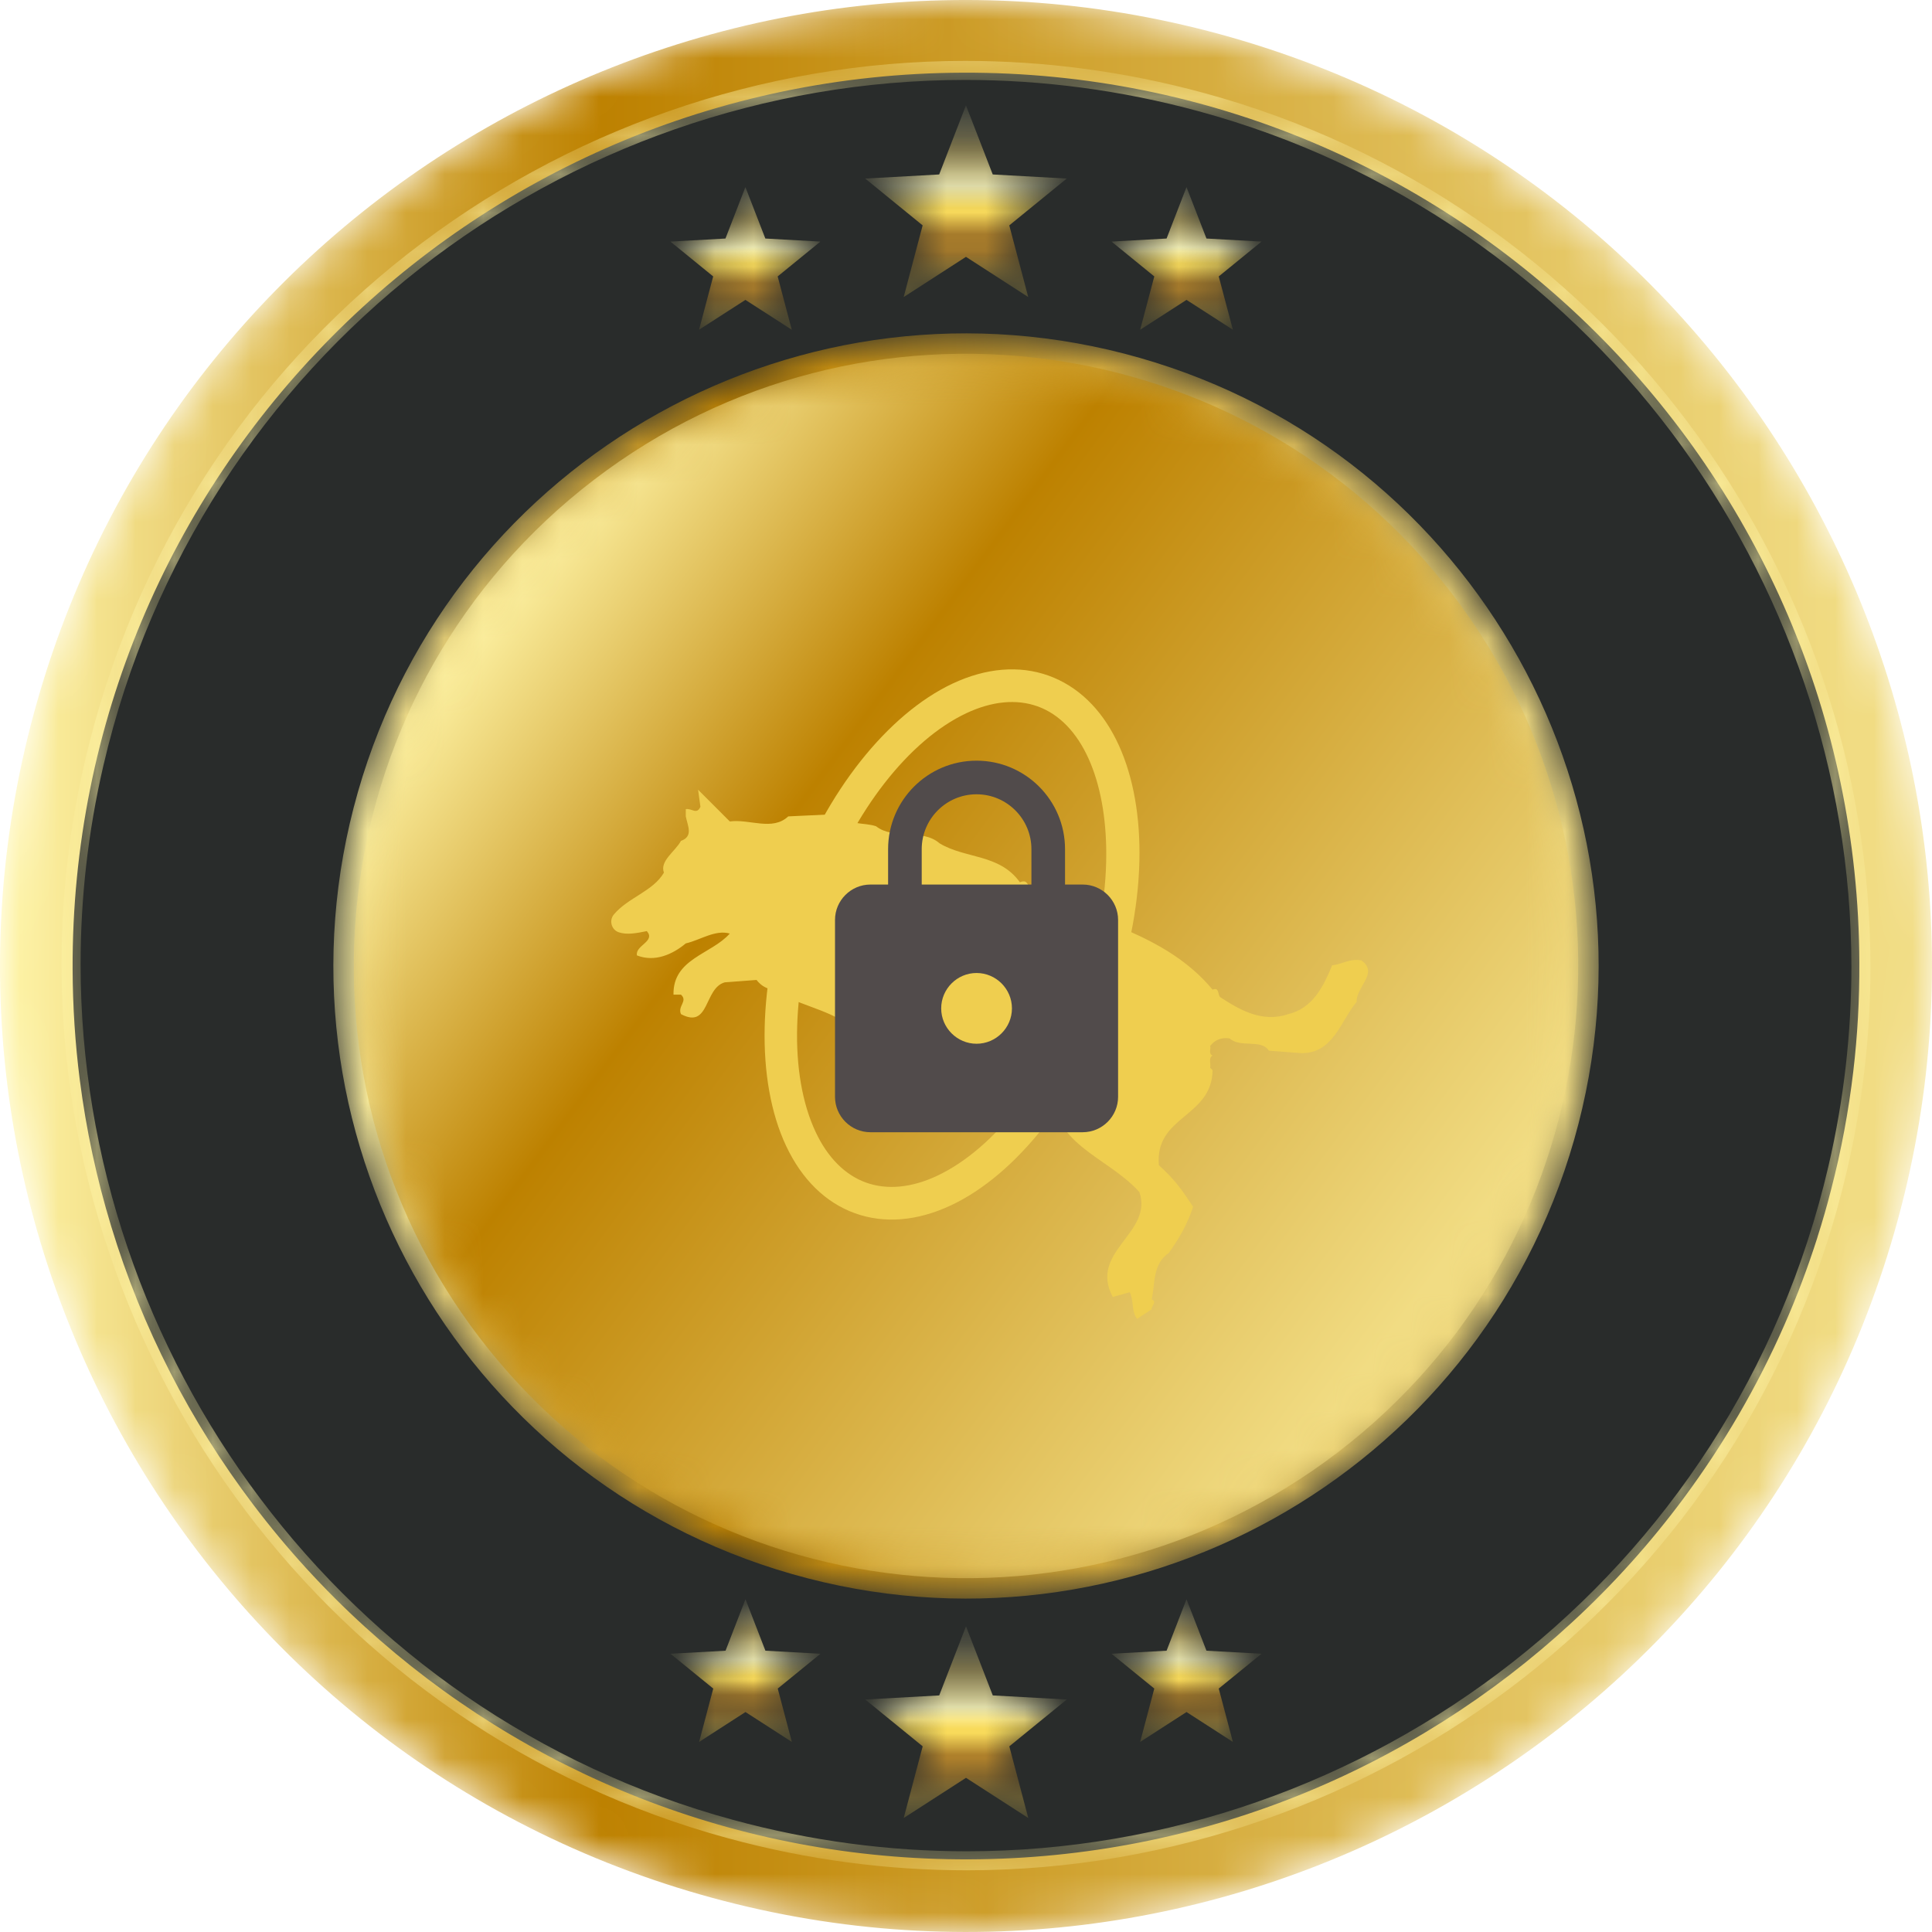 <svg width="50" height="50" viewBox="0 0 50 50" fill="none" xmlns="http://www.w3.org/2000/svg">
<mask id="mask0_1_39237" style="mask-type:luminance" maskUnits="userSpaceOnUse" x="0" y="0" width="50" height="50">
<path d="M49.031 31.871C45.236 45.142 31.401 52.825 18.129 49.031C4.857 45.236 -2.825 31.401 0.969 18.129C4.764 4.858 18.599 -2.825 31.871 0.969C45.142 4.764 52.825 18.599 49.031 31.871Z" fill="white"/>
</mask>
<g mask="url(#mask0_1_39237)">
<path d="M49.031 31.871C45.236 45.142 31.401 52.825 18.129 49.031C4.857 45.236 -2.825 31.401 0.969 18.129C4.764 4.858 18.599 -2.825 31.871 0.969C45.142 4.764 52.825 18.599 49.031 31.871Z" fill="url(#paint0_linear_1_39237)"/>
</g>
<path d="M48.12 24.918C48.124 25.867 48.072 26.806 47.963 27.726C47.841 28.761 47.651 29.776 47.394 30.765C47.287 31.191 47.166 31.61 47.033 32.025V32.029C46.788 32.797 46.504 33.553 46.181 34.285C45.481 35.879 44.607 37.378 43.584 38.759C42.715 39.932 41.737 41.019 40.667 42.002C36.568 45.782 31.097 48.098 25.084 48.12C19.065 48.142 13.571 45.861 9.445 42.103C8.385 41.139 7.415 40.078 6.548 38.931C4.929 36.792 3.675 34.365 2.878 31.738C2.505 30.511 2.23 29.243 2.064 27.939C1.945 27.004 1.883 26.052 1.879 25.083C1.833 12.313 12.148 1.927 24.919 1.881C37.686 1.836 48.075 12.148 48.12 24.918Z" fill="#292C2B"/>
<mask id="mask1_1_39237" style="mask-type:luminance" maskUnits="userSpaceOnUse" x="1" y="1" width="48" height="48">
<path d="M47.562 30.226L47.322 30.171C44.851 40.796 35.403 47.911 25.017 47.911C23.023 47.911 20.995 47.649 18.974 47.099C8.856 44.347 2.085 35.055 2.086 24.953C2.086 23.252 2.277 21.528 2.677 19.808C5.148 9.182 14.596 2.069 24.982 2.069C26.976 2.069 29.004 2.33 31.025 2.88C41.143 5.632 47.914 14.924 47.914 25.026C47.914 26.727 47.722 28.45 47.322 30.171L47.562 30.226L47.802 30.282C48.21 28.525 48.407 26.764 48.407 25.026C48.406 14.704 41.494 5.218 31.154 2.405C29.091 1.843 27.019 1.576 24.982 1.576C14.371 1.575 4.722 8.843 2.198 19.697C1.789 21.453 1.593 23.215 1.593 24.953C1.593 35.275 8.505 44.76 18.845 47.575C20.908 48.136 22.98 48.403 25.017 48.403C35.629 48.404 45.277 41.136 47.802 30.282L47.562 30.226Z" fill="white"/>
</mask>
<g mask="url(#mask1_1_39237)">
<path d="M47.562 30.226L47.322 30.171C44.851 40.796 35.403 47.911 25.017 47.911C23.023 47.911 20.995 47.649 18.974 47.099C8.856 44.347 2.085 35.055 2.086 24.953C2.086 23.252 2.277 21.528 2.677 19.808C5.148 9.182 14.596 2.069 24.982 2.069C26.976 2.069 29.004 2.33 31.025 2.88C41.143 5.632 47.914 14.924 47.914 25.026C47.914 26.727 47.722 28.45 47.322 30.171L47.562 30.226L47.802 30.282C48.21 28.525 48.407 26.764 48.407 25.026C48.406 14.704 41.494 5.218 31.154 2.405C29.091 1.843 27.019 1.576 24.982 1.576C14.371 1.575 4.722 8.843 2.198 19.697C1.789 21.453 1.593 23.215 1.593 24.953C1.593 35.275 8.505 44.76 18.845 47.575C20.908 48.136 22.98 48.403 25.017 48.403C35.629 48.404 45.277 41.136 47.802 30.282L47.562 30.226Z" fill="url(#paint1_radial_1_39237)"/>
</g>
<mask id="mask2_1_39237" style="mask-type:luminance" maskUnits="userSpaceOnUse" x="8" y="8" width="34" height="34">
<path d="M40.738 29.499C38.252 38.191 29.192 43.222 20.5 40.737C11.808 38.252 6.777 29.191 9.262 20.499C11.747 11.808 20.808 6.777 29.499 9.262C38.191 11.747 43.223 20.807 40.738 29.499Z" fill="white"/>
</mask>
<g mask="url(#mask2_1_39237)">
<path d="M40.738 29.499C38.252 38.191 29.192 43.222 20.5 40.737C11.808 38.252 6.777 29.191 9.262 20.499C11.747 11.808 20.808 6.777 29.499 9.262C38.191 11.747 43.223 20.807 40.738 29.499Z" fill="url(#paint2_linear_1_39237)"/>
</g>
<mask id="mask3_1_39237" style="mask-type:luminance" maskUnits="userSpaceOnUse" x="9" y="9" width="32" height="32">
<path d="M34.629 37.581C27.68 42.899 17.736 41.577 12.418 34.629C7.1 27.68 8.422 17.736 15.371 12.418C22.319 7.1 32.264 8.422 37.581 15.37C42.9 22.319 41.578 32.263 34.629 37.581Z" fill="white"/>
</mask>
<g mask="url(#mask3_1_39237)">
<path d="M34.629 37.581C27.68 42.899 17.736 41.577 12.418 34.629C7.1 27.68 8.422 17.736 15.371 12.418C22.319 7.1 32.264 8.422 37.581 15.37C42.9 22.319 41.578 32.263 34.629 37.581Z" fill="url(#paint3_linear_1_39237)"/>
</g>
<mask id="mask4_1_39237" style="mask-type:luminance" maskUnits="userSpaceOnUse" x="28" y="41" width="5" height="5">
<path d="M30.707 41.388L31.223 42.72L32.648 42.799L31.541 43.7L31.907 45.081L30.707 44.307L29.507 45.081L29.873 43.7L28.766 42.799L30.191 42.72L30.707 41.388Z" fill="white"/>
</mask>
<g mask="url(#mask4_1_39237)">
<path d="M30.707 41.388L31.223 42.72L32.648 42.799L31.541 43.7L31.907 45.081L30.707 44.307L29.507 45.081L29.873 43.7L28.766 42.799L30.191 42.72L30.707 41.388Z" fill="url(#paint4_linear_1_39237)"/>
</g>
<mask id="mask5_1_39237" style="mask-type:luminance" maskUnits="userSpaceOnUse" x="17" y="41" width="5" height="5">
<path d="M19.293 41.388L19.809 42.72L21.234 42.799L20.128 43.7L20.493 45.081L19.293 44.307L18.093 45.081L18.459 43.7L17.352 42.799L18.777 42.72L19.293 41.388Z" fill="white"/>
</mask>
<g mask="url(#mask5_1_39237)">
<path d="M19.293 41.388L19.809 42.72L21.234 42.799L20.128 43.7L20.493 45.081L19.293 44.307L18.093 45.081L18.459 43.7L17.352 42.799L18.777 42.72L19.293 41.388Z" fill="url(#paint5_linear_1_39237)"/>
</g>
<mask id="mask6_1_39237" style="mask-type:luminance" maskUnits="userSpaceOnUse" x="22" y="42" width="6" height="6">
<path d="M25 42.089L25.693 43.877L27.608 43.983L26.121 45.195L26.612 47.05L25 46.01L23.388 47.05L23.879 45.195L22.392 43.983L24.307 43.877L25 42.089Z" fill="white"/>
</mask>
<g mask="url(#mask6_1_39237)">
<path d="M25 42.089L25.693 43.877L27.608 43.983L26.121 45.195L26.612 47.05L25 46.01L23.388 47.05L23.879 45.195L22.392 43.983L24.307 43.877L25 42.089Z" fill="url(#paint6_linear_1_39237)"/>
</g>
<mask id="mask7_1_39237" style="mask-type:luminance" maskUnits="userSpaceOnUse" x="28" y="4" width="5" height="5">
<path d="M30.707 4.842L31.223 6.173L32.648 6.252L31.541 7.154L31.907 8.534L30.707 7.761L29.507 8.534L29.873 7.154L28.766 6.252L30.191 6.173L30.707 4.842Z" fill="white"/>
</mask>
<g mask="url(#mask7_1_39237)">
<path d="M30.707 4.842L31.223 6.173L32.648 6.252L31.541 7.154L31.907 8.534L30.707 7.761L29.507 8.534L29.873 7.154L28.766 6.252L30.191 6.173L30.707 4.842Z" fill="url(#paint7_linear_1_39237)"/>
</g>
<mask id="mask8_1_39237" style="mask-type:luminance" maskUnits="userSpaceOnUse" x="17" y="4" width="5" height="5">
<path d="M19.291 4.842L19.807 6.173L21.232 6.252L20.126 7.154L20.491 8.534L19.291 7.761L18.091 8.534L18.457 7.154L17.35 6.252L18.775 6.173L19.291 4.842Z" fill="white"/>
</mask>
<g mask="url(#mask8_1_39237)">
<path d="M19.291 4.842L19.807 6.173L21.232 6.252L20.126 7.154L20.491 8.534L19.291 7.761L18.091 8.534L18.457 7.154L17.35 6.252L18.775 6.173L19.291 4.842Z" fill="url(#paint8_linear_1_39237)"/>
</g>
<mask id="mask9_1_39237" style="mask-type:luminance" maskUnits="userSpaceOnUse" x="22" y="2" width="6" height="6">
<path d="M24.999 2.727L25.692 4.515L27.607 4.621L26.12 5.833L26.611 7.688L24.999 6.647L23.387 7.688L23.878 5.833L22.391 4.621L24.306 4.515L24.999 2.727Z" fill="white"/>
</mask>
<g mask="url(#mask9_1_39237)">
<path d="M24.999 2.727L25.692 4.515L27.607 4.621L26.12 5.833L26.611 7.688L24.999 6.647L23.387 7.688L23.878 5.833L22.391 4.621L24.306 4.515L24.999 2.727Z" fill="url(#paint9_linear_1_39237)"/>
</g>
<g filter="url(#filter0_d_1_39237)">
<path d="M35.235 24.206C34.936 24.144 34.736 24.306 34.475 24.331C34.257 24.872 33.971 25.445 33.342 25.594C32.67 25.824 32.085 25.488 31.574 25.152C31.512 25.077 31.555 24.89 31.381 24.96C30.155 23.49 28.312 23.228 26.774 22.375C26.563 22.375 26.65 22.071 26.395 22.183C25.866 21.442 24.982 21.578 24.316 21.174C23.867 20.782 23.127 21.093 22.672 20.732C22.355 20.626 21.907 20.714 21.726 20.415L20.4 20.477C19.989 20.863 19.398 20.539 18.887 20.608L18.066 19.786L18.127 20.228C18.028 20.446 17.903 20.259 17.748 20.29V20.477C17.798 20.726 17.948 20.994 17.623 21.111C17.474 21.386 17.069 21.629 17.182 21.933C16.904 22.414 16.251 22.578 15.886 23.016C15.758 23.169 15.822 23.409 16.01 23.475C16.221 23.549 16.474 23.5 16.74 23.446C16.976 23.714 16.434 23.814 16.484 24.075C16.944 24.256 17.406 24.05 17.748 23.764C18.127 23.677 18.507 23.403 18.887 23.509C18.408 24.05 17.412 24.156 17.43 25.09H17.623C17.81 25.258 17.531 25.382 17.623 25.594C18.37 25.992 18.215 24.922 18.757 24.772L19.579 24.71C19.696 24.86 19.847 24.947 20.02 24.96C20.611 25.351 21.378 25.457 21.913 25.843C22.348 26.005 22.212 25.495 22.416 25.338C23.444 26.117 24.658 26.422 25.954 26.54C26.357 26.465 26.799 26.677 27.279 26.603C27.845 26.746 27.428 27.168 27.279 27.424C27.105 28.949 28.648 29.261 29.488 30.201C29.85 31.271 28.169 31.732 28.799 32.915L29.239 32.791C29.346 33.003 29.277 33.288 29.427 33.481L29.806 33.233C29.794 33.139 29.956 33.046 29.806 32.977C29.899 32.56 29.825 32.062 30.248 31.776C30.516 31.402 30.74 31.01 30.877 30.581C30.572 30.114 30.398 29.876 29.992 29.504C29.88 28.221 31.369 28.271 31.381 27.044L31.319 26.983C31.344 26.877 31.268 26.733 31.381 26.665C31.268 26.621 31.344 26.496 31.319 26.416C31.45 26.254 31.618 26.192 31.823 26.223C32.104 26.478 32.639 26.229 32.838 26.54L33.654 26.603C34.505 26.633 34.699 25.762 35.11 25.276C35.091 24.897 35.689 24.529 35.235 24.206Z" fill="#EFCE4F"/>
</g>
<g filter="url(#filter1_d_1_39237)">
<path d="M29.49 21.42C29.49 22.611 29.258 23.935 28.773 25.282C27.891 27.735 26.296 29.751 24.611 30.543C23.743 30.951 22.886 31.022 22.127 30.748C21.369 30.476 20.753 29.874 20.345 29.006C19.552 27.322 19.608 24.753 20.491 22.301C21.372 19.849 22.969 17.834 24.651 17.041C25.52 16.633 26.379 16.562 27.136 16.834C28.656 17.382 29.49 19.161 29.49 21.42ZM27.977 24.997C28.419 23.773 28.63 22.546 28.63 21.45C28.63 19.549 28.001 18.042 26.851 17.629C26.307 17.434 25.672 17.495 25.012 17.805C23.523 18.505 22.095 20.337 21.285 22.587C20.476 24.837 20.409 27.157 21.109 28.645C21.419 29.307 21.871 29.759 22.413 29.954C22.957 30.15 23.592 30.089 24.252 29.779C25.741 29.079 27.169 27.246 27.977 24.997Z" fill="#EFCE4F"/>
</g>
<g clip-path="url(#clip0_1_39237)">
<path d="M28.021 22.892H27.563V21.976C27.563 20.712 26.537 19.686 25.273 19.686C24.01 19.686 22.984 20.712 22.984 21.976V22.892H22.526C22.022 22.892 21.61 23.304 21.61 23.807V28.386C21.61 28.89 22.022 29.302 22.526 29.302H28.021C28.524 29.302 28.936 28.89 28.936 28.386V23.807C28.936 23.304 28.524 22.892 28.021 22.892ZM25.273 27.012C24.77 27.012 24.358 26.6 24.358 26.097C24.358 25.593 24.77 25.181 25.273 25.181C25.777 25.181 26.189 25.593 26.189 26.097C26.189 26.6 25.777 27.012 25.273 27.012ZM26.693 22.892H23.854V21.976C23.854 21.193 24.49 20.556 25.273 20.556C26.056 20.556 26.693 21.193 26.693 21.976V22.892Z" fill="#514B4B"/>
</g>
<defs>
<filter id="filter0_d_1_39237" x="15.168" y="19.786" width="20.889" height="14.998" filterUnits="userSpaceOnUse" color-interpolation-filters="sRGB">
<feFlood flood-opacity="0" result="BackgroundImageFix"/>
<feColorMatrix in="SourceAlpha" type="matrix" values="0 0 0 0 0 0 0 0 0 0 0 0 0 0 0 0 0 0 127 0" result="hardAlpha"/>
<feOffset dy="0.651"/>
<feGaussianBlur stdDeviation="0.326"/>
<feComposite in2="hardAlpha" operator="out"/>
<feColorMatrix type="matrix" values="0 0 0 0 0 0 0 0 0 0 0 0 0 0 0 0 0 0 0.16 0"/>
<feBlend mode="normal" in2="BackgroundImageFix" result="effect1_dropShadow_1_39237"/>
<feBlend mode="normal" in="SourceGraphic" in2="effect1_dropShadow_1_39237" result="shape"/>
</filter>
<filter id="filter1_d_1_39237" x="19.136" y="16.672" width="11.006" height="15.543" filterUnits="userSpaceOnUse" color-interpolation-filters="sRGB">
<feFlood flood-opacity="0" result="BackgroundImageFix"/>
<feColorMatrix in="SourceAlpha" type="matrix" values="0 0 0 0 0 0 0 0 0 0 0 0 0 0 0 0 0 0 127 0" result="hardAlpha"/>
<feOffset dy="0.651"/>
<feGaussianBlur stdDeviation="0.326"/>
<feComposite in2="hardAlpha" operator="out"/>
<feColorMatrix type="matrix" values="0 0 0 0 0 0 0 0 0 0 0 0 0 0 0 0 0 0 0.16 0"/>
<feBlend mode="normal" in2="BackgroundImageFix" result="effect1_dropShadow_1_39237"/>
<feBlend mode="normal" in="SourceGraphic" in2="effect1_dropShadow_1_39237" result="shape"/>
</filter>
<linearGradient id="paint0_linear_1_39237" x1="2.00088e-05" y1="25" x2="50" y2="25" gradientUnits="userSpaceOnUse">
<stop stop-color="#FFF5A8"/>
<stop offset="0.312" stop-color="#BD8100"/>
<stop offset="0.958" stop-color="#F1DC83"/>
<stop offset="1" stop-color="#F1DC83"/>
</linearGradient>
<radialGradient id="paint1_radial_1_39237" cx="0" cy="0" r="1" gradientUnits="userSpaceOnUse" gradientTransform="translate(25 24.989) rotate(14.359) scale(23.41)">
<stop stop-color="#FFF5A8"/>
<stop offset="0.723" stop-color="#FFF5A8"/>
<stop offset="0.799" stop-color="#FFF5A8"/>
<stop offset="1" stop-color="#FFF5A8"/>
</radialGradient>
<linearGradient id="paint2_linear_1_39237" x1="8.627" y1="24.999" x2="41.372" y2="24.999" gradientUnits="userSpaceOnUse">
<stop stop-color="#FFF5A8"/>
<stop offset="0.312" stop-color="#BD8100"/>
<stop offset="0.958" stop-color="#F1DC83"/>
<stop offset="1" stop-color="#F1DC83"/>
</linearGradient>
<linearGradient id="paint3_linear_1_39237" x1="12.28" y1="15.547" x2="37.72" y2="34.452" gradientUnits="userSpaceOnUse">
<stop stop-color="#FFF5A8"/>
<stop offset="0.312" stop-color="#BD8100"/>
<stop offset="0.958" stop-color="#F1DC83"/>
<stop offset="1" stop-color="#F1DC83"/>
</linearGradient>
<linearGradient id="paint4_linear_1_39237" x1="30.707" y1="45.081" x2="30.707" y2="41.388" gradientUnits="userSpaceOnUse">
<stop stop-color="#F8DA5B"/>
<stop offset="0.217" stop-color="#AE802B"/>
<stop offset="0.328" stop-color="#AE802B"/>
<stop offset="0.442" stop-color="#F8DA5B"/>
<stop offset="0.457" stop-color="#F8DA5B"/>
<stop offset="0.465" stop-color="#F8DA5B"/>
<stop offset="0.579" stop-color="#FDF9BD"/>
<stop offset="0.767" stop-color="#DEC874"/>
<stop offset="0.801" stop-color="#DEC874"/>
<stop offset="0.978" stop-color="#FDF9BD"/>
<stop offset="1" stop-color="#FDF9BD"/>
</linearGradient>
<linearGradient id="paint5_linear_1_39237" x1="19.293" y1="45.081" x2="19.293" y2="41.388" gradientUnits="userSpaceOnUse">
<stop stop-color="#F8DA5B"/>
<stop offset="0.217" stop-color="#AE802B"/>
<stop offset="0.328" stop-color="#AE802B"/>
<stop offset="0.442" stop-color="#F8DA5B"/>
<stop offset="0.457" stop-color="#F8DA5B"/>
<stop offset="0.465" stop-color="#F8DA5B"/>
<stop offset="0.579" stop-color="#FDF9BD"/>
<stop offset="0.767" stop-color="#DEC874"/>
<stop offset="0.801" stop-color="#DEC874"/>
<stop offset="0.978" stop-color="#FDF9BD"/>
<stop offset="1" stop-color="#FDF9BD"/>
</linearGradient>
<linearGradient id="paint6_linear_1_39237" x1="25" y1="47.05" x2="25" y2="42.089" gradientUnits="userSpaceOnUse">
<stop stop-color="#F8DA5B"/>
<stop offset="0.217" stop-color="#AE802B"/>
<stop offset="0.328" stop-color="#AE802B"/>
<stop offset="0.442" stop-color="#F8DA5B"/>
<stop offset="0.457" stop-color="#F8DA5B"/>
<stop offset="0.465" stop-color="#F8DA5B"/>
<stop offset="0.579" stop-color="#FDF9BD"/>
<stop offset="0.767" stop-color="#DEC874"/>
<stop offset="0.801" stop-color="#DEC874"/>
<stop offset="0.978" stop-color="#FDF9BD"/>
<stop offset="1" stop-color="#FDF9BD"/>
</linearGradient>
<linearGradient id="paint7_linear_1_39237" x1="30.707" y1="8.535" x2="30.707" y2="4.842" gradientUnits="userSpaceOnUse">
<stop stop-color="#F8DA5B"/>
<stop offset="0.217" stop-color="#AE802B"/>
<stop offset="0.328" stop-color="#AE802B"/>
<stop offset="0.442" stop-color="#F8DA5B"/>
<stop offset="0.457" stop-color="#F8DA5B"/>
<stop offset="0.465" stop-color="#F8DA5B"/>
<stop offset="0.579" stop-color="#FDF9BD"/>
<stop offset="0.767" stop-color="#DEC874"/>
<stop offset="0.801" stop-color="#DEC874"/>
<stop offset="0.978" stop-color="#FDF9BD"/>
<stop offset="1" stop-color="#FDF9BD"/>
</linearGradient>
<linearGradient id="paint8_linear_1_39237" x1="19.291" y1="8.535" x2="19.291" y2="4.842" gradientUnits="userSpaceOnUse">
<stop stop-color="#F8DA5B"/>
<stop offset="0.217" stop-color="#AE802B"/>
<stop offset="0.328" stop-color="#AE802B"/>
<stop offset="0.442" stop-color="#F8DA5B"/>
<stop offset="0.457" stop-color="#F8DA5B"/>
<stop offset="0.465" stop-color="#F8DA5B"/>
<stop offset="0.579" stop-color="#FDF9BD"/>
<stop offset="0.767" stop-color="#DEC874"/>
<stop offset="0.801" stop-color="#DEC874"/>
<stop offset="0.978" stop-color="#FDF9BD"/>
<stop offset="1" stop-color="#FDF9BD"/>
</linearGradient>
<linearGradient id="paint9_linear_1_39237" x1="24.999" y1="7.688" x2="24.999" y2="2.726" gradientUnits="userSpaceOnUse">
<stop stop-color="#F8DA5B"/>
<stop offset="0.217" stop-color="#AE802B"/>
<stop offset="0.328" stop-color="#AE802B"/>
<stop offset="0.442" stop-color="#F8DA5B"/>
<stop offset="0.457" stop-color="#F8DA5B"/>
<stop offset="0.465" stop-color="#F8DA5B"/>
<stop offset="0.579" stop-color="#FDF9BD"/>
<stop offset="0.767" stop-color="#DEC874"/>
<stop offset="0.801" stop-color="#DEC874"/>
<stop offset="0.978" stop-color="#FDF9BD"/>
<stop offset="1" stop-color="#FDF9BD"/>
</linearGradient>
<clipPath id="clip0_1_39237">
<rect width="10.989" height="10.989" fill="white" transform="translate(19.78 19.23)"/>
</clipPath>
</defs>
</svg>
